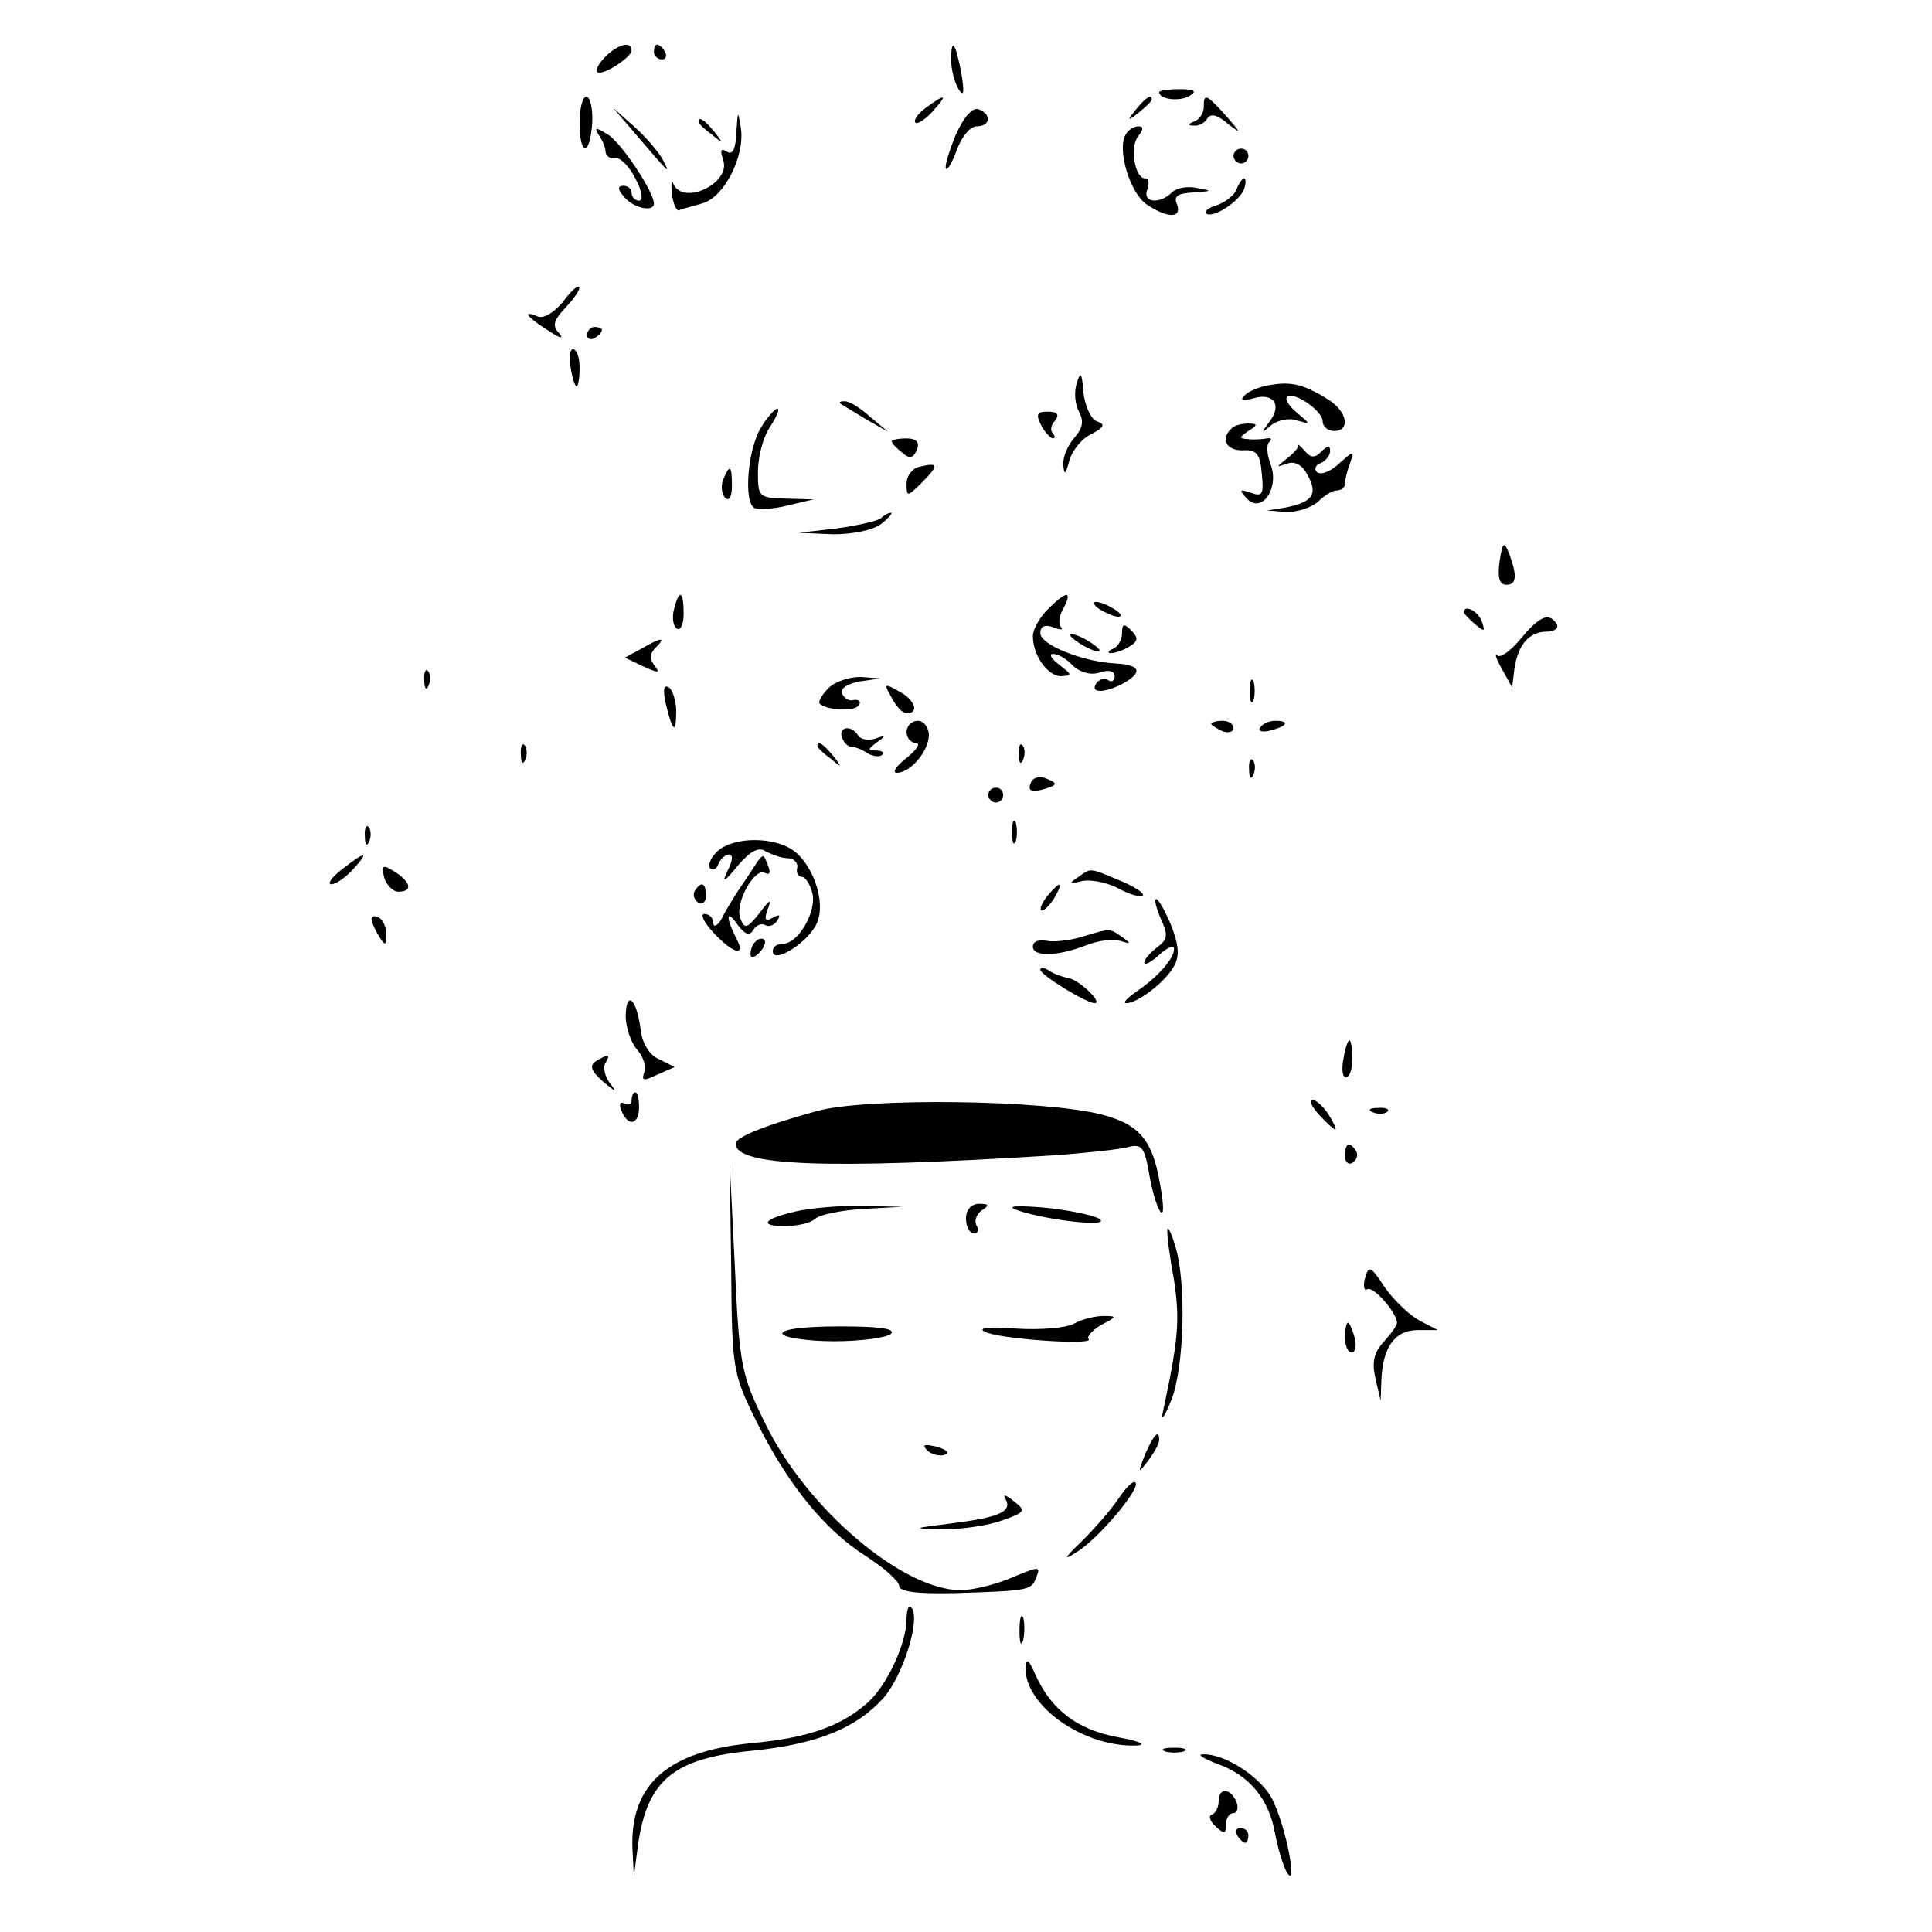 <?xml version="1.0" standalone="no"?>
<!DOCTYPE svg PUBLIC "-//W3C//DTD SVG 20010904//EN"
 "http://www.w3.org/TR/2001/REC-SVG-20010904/DTD/svg10.dtd">
<svg version="1.0" xmlns="http://www.w3.org/2000/svg"
 width="260pt" height="260pt" viewBox="0 0 260 260"
 preserveAspectRatio="xMidYMid meet">
<g transform="translate(0,260) scale(0.1,-0.1)"
fill="#000000" stroke="none">
<path d="M815 2524 c-9 -9 -14 -18 -11 -21 6 -6 46 20 46 29 0 13 -18 9 -35
-8z"/>
<path d="M880 2530 c0 -5 5 -10 11 -10 5 0 7 5 4 10 -3 6 -8 10 -11 10 -2 0
-4 -4 -4 -10z"/>
<path d="M1280 2519 c0 -13 5 -31 10 -39 7 -11 8 -5 4 20 -8 43 -14 51 -14 19z"/>
<path d="M1560 2476 c0 -10 28 -13 41 -5 10 6 7 9 -13 9 -16 0 -28 -2 -28 -4z"/>
<path d="M780 2435 c0 -46 14 -46 17 0 1 19 -3 35 -8 35 -5 0 -9 -16 -9 -35z"/>
<path d="M1246 2455 c-11 -8 -17 -17 -14 -20 2 -3 13 4 23 15 21 23 18 25 -9
5z"/>
<path d="M1529 2453 c-13 -16 -12 -17 4 -4 9 7 17 15 17 17 0 8 -8 3 -21 -13z"/>
<path d="M1620 2456 c0 -8 -6 -17 -12 -19 -10 -4 -10 -6 -1 -6 6 -1 15 4 18
10 5 7 14 4 28 -8 18 -14 17 -12 -2 10 -28 31 -31 32 -31 13z"/>
<path d="M1286 2418 c-9 -22 -15 -42 -13 -45 3 -2 9 10 15 26 6 17 18 31 26
31 19 0 21 16 3 23 -8 3 -20 -10 -31 -35z"/>
<path d="M855 2420 c47 -55 48 -56 37 -35 -6 11 -23 31 -39 45 l-28 25 30 -35z"/>
<path d="M991 2422 c-1 -23 -5 -31 -13 -26 -8 5 -9 2 -5 -11 12 -31 -54 -63
-67 -32 -2 6 -3 1 -2 -13 2 -14 6 -24 10 -23 3 2 17 5 30 9 30 7 59 64 53 102
-4 24 -4 24 -6 -6z"/>
<path d="M940 2436 c0 -2 8 -10 18 -17 15 -13 16 -12 3 4 -13 16 -21 21 -21
13z"/>
<path d="M806 2418 c5 -7 9 -17 9 -23 1 -5 6 -9 13 -8 6 2 19 -11 27 -27 9
-17 11 -30 5 -30 -5 0 -10 5 -10 10 0 6 -5 10 -11 10 -8 0 -8 -5 1 -15 12 -15
40 -21 40 -9 0 16 -44 82 -62 93 -16 10 -19 10 -12 -1z"/>
<path d="M1515 2419 c-12 -19 5 -78 28 -94 28 -19 48 -19 41 0 -5 11 1 15 22
16 26 2 26 2 5 6 -13 3 -28 0 -34 -6 -16 -16 -40 -14 -33 4 3 8 2 15 -3 15
-14 0 -21 43 -9 57 7 9 7 13 0 13 -6 0 -14 -5 -17 -11z"/>
<path d="M1660 2390 c0 -5 5 -10 10 -10 6 0 10 5 10 10 0 6 -4 10 -10 10 -5 0
-10 -4 -10 -10z"/>
<path d="M1664 2345 c-3 -8 -15 -17 -26 -21 -11 -3 -17 -8 -15 -11 8 -8 44 15
51 32 3 8 3 15 0 15 -2 0 -7 -7 -10 -15z"/>
<path d="M757 2193 c-11 -13 -25 -22 -33 -19 -22 9 -16 0 14 -19 15 -10 21
-12 15 -4 -10 10 -9 17 9 36 12 13 20 25 17 27 -2 2 -12 -7 -22 -21z"/>
<path d="M790 2149 c0 -5 5 -7 10 -4 6 3 10 8 10 11 0 2 -4 4 -10 4 -5 0 -10
-5 -10 -11z"/>
<path d="M768 2105 c2 -14 6 -25 8 -25 2 0 4 11 4 25 0 14 -4 25 -9 25 -4 0
-6 -11 -3 -25z"/>
<path d="M1449 2084 c-4 -12 -2 -29 3 -38 7 -13 5 -22 -6 -35 -9 -10 -16 -26
-15 -37 1 -14 3 -13 8 6 4 14 17 30 30 36 17 9 19 13 7 17 -8 3 -16 21 -18 39
-2 27 -4 29 -9 12z"/>
<path d="M1710 2082 c-14 -2 -29 -8 -35 -14 -7 -7 -3 -8 12 -4 27 8 39 -9 21
-32 -11 -15 -11 -16 3 -4 9 7 25 10 35 6 18 -5 18 -5 0 10 -11 9 -17 18 -14
22 9 8 48 -19 48 -33 0 -7 7 -13 15 -13 23 0 18 26 -7 42 -32 20 -49 25 -78
20z"/>
<path d="M1131 2057 c2 -2 18 -11 34 -21 l30 -17 -24 20 c-13 12 -28 21 -34
21 -6 0 -8 -1 -6 -3z"/>
<path d="M1025 2026 c-19 -29 -25 -104 -9 -110 6 -2 26 -1 45 4 l34 8 -37 1
c-37 1 -38 2 -38 36 0 20 7 47 16 60 9 14 14 25 10 25 -3 0 -13 -11 -21 -24z"/>
<path d="M1401 2028 c5 -10 13 -18 16 -18 3 0 3 3 0 7 -4 3 -3 11 3 17 6 8 3
12 -10 12 -15 0 -16 -4 -9 -18z"/>
<path d="M1657 2023 c-15 -14 -6 -30 16 -29 18 1 23 -5 25 -31 3 -28 1 -32
-15 -26 -15 5 -16 4 -5 -8 20 -21 44 14 32 46 -5 13 -6 26 -2 30 4 4 3 6 -3 5
-5 -1 -17 -2 -25 -1 -13 1 -13 2 0 11 13 8 13 10 -1 10 -9 0 -19 -3 -22 -7z"/>
<path d="M1200 2006 c0 -2 6 -9 14 -15 10 -9 15 -8 20 4 4 10 -1 15 -14 15
-11 0 -20 -2 -20 -4z"/>
<path d="M1747 2001 c2 -2 -5 -10 -15 -18 -15 -12 -15 -12 0 -7 11 4 21 -2 28
-16 14 -25 6 -36 -30 -43 l-25 -4 27 -2 c15 0 33 6 42 14 8 8 19 15 25 15 6 0
11 4 11 9 0 5 3 18 7 28 6 17 5 17 -15 -1 -12 -11 -25 -16 -30 -11 -4 4 -1 10
6 12 6 3 12 10 12 16 0 8 -3 8 -12 -1 -9 -9 -14 -8 -22 1 -6 7 -10 10 -9 8z"/>
<path d="M1238 1972 c-10 -2 -18 -12 -18 -23 0 -18 1 -18 21 2 23 23 22 27 -3
21z"/>
<path d="M973 1954 c-3 -8 -2 -19 3 -24 5 -5 9 1 9 16 0 28 -3 30 -12 8z"/>
<path d="M1186 1903 c-4 -4 -31 -10 -59 -14 l-52 -6 46 -2 c26 0 53 5 65 14
10 8 16 15 13 15 -3 0 -9 -3 -13 -7z"/>
<path d="M2018 1844 c-3 -21 0 -31 9 -31 14 0 15 12 4 42 -7 17 -9 16 -13 -11z"/>
<path d="M907 1780 c-3 -11 -1 -23 4 -26 5 -3 9 6 9 20 0 31 -6 34 -13 6z"/>
<path d="M1410 1780 c-11 -11 -20 -27 -20 -36 0 -26 20 -54 38 -54 15 1 15 2
-2 15 -11 8 -15 15 -9 15 7 0 19 -7 27 -16 10 -9 24 -13 36 -9 12 4 20 2 20
-5 0 -6 -4 -9 -9 -5 -5 3 -12 1 -16 -5 -8 -13 11 -13 36 0 27 15 24 25 -8 27
-45 2 -103 25 -103 41 0 9 6 12 17 8 10 -4 14 -4 11 0 -4 4 -3 15 3 25 13 25
4 24 -21 -1z"/>
<path d="M1480 1780 c8 -5 20 -10 25 -10 6 0 3 5 -5 10 -8 5 -19 10 -25 10 -5
0 -3 -5 5 -10z"/>
<path d="M1970 1776 c0 -2 7 -9 15 -16 13 -11 14 -10 9 4 -5 14 -24 23 -24 12z"/>
<path d="M2047 1741 c-14 -17 -28 -27 -32 -23 -4 4 -2 -4 6 -18 l14 -25 3 25
c5 33 20 50 44 50 10 0 16 5 13 10 -10 16 -22 12 -48 -19z"/>
<path d="M1510 1748 c0 -9 -6 -19 -12 -21 -7 -3 -8 -6 -3 -6 6 0 17 4 25 9 12
7 12 12 2 22 -9 9 -12 9 -12 -4z"/>
<path d="M1440 1746 c0 -3 9 -10 20 -16 11 -6 20 -8 20 -6 0 3 -9 10 -20 16
-11 6 -20 8 -20 6z"/>
<path d="M863 1727 l-22 -12 25 -12 c20 -9 23 -9 15 1 -7 9 -7 16 1 24 15 15
9 15 -19 -1z"/>
<path d="M571 1684 c0 -11 3 -14 6 -6 3 7 2 16 -1 19 -3 4 -6 -2 -5 -13z"/>
<path d="M1115 1674 c-9 -9 -14 -18 -12 -21 10 -9 47 -11 53 -2 3 5 0 8 -7 7
-6 -2 -13 2 -16 9 -2 7 8 13 24 16 l28 4 -27 2 c-15 0 -34 -6 -43 -15z"/>
<path d="M1682 1670 c0 -14 2 -19 5 -12 2 6 2 18 0 25 -3 6 -5 1 -5 -13z"/>
<path d="M896 1653 c9 -38 14 -42 14 -10 0 14 -5 29 -10 32 -7 4 -8 -3 -4 -22z"/>
<path d="M1200 1661 c6 -12 15 -21 20 -21 18 0 11 19 -11 30 -19 11 -20 10 -9
-9z"/>
<path d="M1220 1615 c0 -8 6 -15 13 -15 6 0 1 -9 -13 -20 -14 -11 -20 -20 -13
-20 18 0 43 29 43 51 0 10 -7 19 -15 19 -8 0 -15 -7 -15 -15z"/>
<path d="M1630 1626 c0 -2 7 -6 15 -10 8 -3 15 -1 15 4 0 6 -7 10 -15 10 -8 0
-15 -2 -15 -4z"/>
<path d="M1696 1621 c-4 -5 3 -7 14 -4 23 6 26 13 6 13 -8 0 -17 -4 -20 -9z"/>
<path d="M1133 1608 c2 -7 8 -13 13 -13 5 0 15 -4 22 -9 7 -4 16 -5 19 -2 4 3
0 6 -8 6 -12 0 -11 2 1 11 13 9 12 10 -2 5 -10 -3 -20 -1 -23 4 -9 15 -27 12
-22 -2z"/>
<path d="M701 1584 c0 -11 3 -14 6 -6 3 7 2 16 -1 19 -3 4 -6 -2 -5 -13z"/>
<path d="M1100 1596 c0 -2 8 -10 18 -17 15 -13 16 -12 3 4 -13 16 -21 21 -21
13z"/>
<path d="M1371 1584 c0 -11 3 -14 6 -6 3 7 2 16 -1 19 -3 4 -6 -2 -5 -13z"/>
<path d="M1681 1564 c0 -11 3 -14 6 -6 3 7 2 16 -1 19 -3 4 -6 -2 -5 -13z"/>
<path d="M1387 1546 c-4 -10 1 -12 14 -9 23 6 24 9 5 16 -8 3 -17 0 -19 -7z"/>
<path d="M1330 1530 c0 -5 5 -10 10 -10 6 0 10 5 10 10 0 6 -4 10 -10 10 -5 0
-10 -4 -10 -10z"/>
<path d="M1362 1480 c0 -14 2 -19 5 -12 2 6 2 18 0 25 -3 6 -5 1 -5 -13z"/>
<path d="M491 1474 c0 -11 3 -14 6 -6 3 7 2 16 -1 19 -3 4 -6 -2 -5 -13z"/>
<path d="M965 1454 c-9 -9 -13 -19 -9 -23 4 -3 9 0 11 7 3 6 9 12 14 12 6 0 5
-9 -2 -22 -8 -17 -4 -15 13 6 18 21 29 27 39 20 8 -4 21 -9 29 -9 8 0 14 -6
13 -12 -2 -7 1 -13 6 -13 5 0 11 -10 14 -21 7 -25 -19 -69 -39 -69 -8 0 -14
-4 -14 -10 0 -18 47 11 59 37 14 30 -7 86 -37 102 -30 16 -78 13 -97 -5z"/>
<path d="M460 1430 c-14 -11 -20 -20 -14 -20 6 0 19 9 29 20 23 25 17 25 -15
0z"/>
<path d="M1004 1417 c-12 -17 -27 -41 -32 -52 -6 -11 -12 -14 -12 -7 0 6 -5
12 -12 12 -6 0 -1 -11 12 -25 28 -30 45 -33 30 -6 -14 28 -12 38 3 16 10 -13
16 -15 21 -6 4 6 11 9 16 6 5 -3 12 0 16 6 5 8 3 9 -6 4 -10 -6 -12 -3 -7 11
6 15 3 14 -11 -5 -17 -21 -20 -22 -26 -6 -7 20 20 69 34 60 6 -3 7 1 4 9 -8
20 -5 21 -30 -17z"/>
<path d="M517 1419 c3 -10 12 -19 19 -19 20 0 17 13 -5 27 -16 10 -18 9 -14
-8z"/>
<path d="M1450 1419 c-12 -8 -11 -9 5 -5 11 3 33 -1 49 -9 16 -9 31 -13 34
-10 3 2 -11 12 -31 20 -43 18 -38 17 -57 4z"/>
<path d="M935 1401 c-3 -5 -1 -12 5 -16 5 -3 10 1 10 9 0 18 -6 21 -15 7z"/>
<path d="M1410 1395 c-7 -9 -11 -17 -9 -20 3 -2 10 5 17 15 14 24 10 26 -8 5z"/>
<path d="M1562 1364 c10 -22 10 -28 -5 -39 -9 -7 -17 -16 -17 -20 0 -5 9 0 20
10 11 10 20 14 20 8 0 -13 -21 -37 -50 -57 -13 -9 -20 -16 -14 -16 15 0 53 29
64 50 8 14 6 29 -4 55 -8 19 -17 35 -20 35 -3 0 0 -12 6 -26z"/>
<path d="M500 1363 c0 -4 5 -15 10 -23 8 -13 10 -13 10 2 0 9 -4 20 -10 23 -5
3 -10 3 -10 -2z"/>
<path d="M1455 1339 c-16 -5 -38 -7 -47 -5 -10 2 -18 -1 -18 -8 0 -14 34 -13
72 2 15 6 36 9 45 6 15 -5 16 -4 3 5 -17 12 -15 12 -55 0z"/>
<path d="M1017 1333 c-4 -3 -7 -11 -7 -17 0 -6 5 -5 12 2 6 6 9 14 7 17 -3 3
-9 2 -12 -2z"/>
<path d="M1400 1295 c0 -7 62 -45 73 -45 12 0 -21 32 -36 34 -6 1 -18 5 -24 9
-7 5 -13 6 -13 2z"/>
<path d="M842 1233 c0 -15 7 -36 15 -45 9 -10 13 -24 10 -31 -4 -12 -1 -12 18
-3 l23 10 -22 11 c-13 6 -22 22 -24 40 -5 40 -19 54 -20 18z"/>
<path d="M1808 1175 c-3 -14 -1 -25 3 -25 5 0 9 11 9 25 0 14 -2 25 -4 25 -2
0 -6 -11 -8 -25z"/>
<path d="M802 1172 c-9 -6 -7 -13 10 -28 17 -14 19 -15 9 -2 -7 9 -10 22 -6
28 7 12 4 12 -13 2z"/>
<path d="M850 1119 c0 -5 -4 -7 -10 -4 -6 3 -7 -1 -4 -9 9 -23 24 -20 24 4 0
11 -2 20 -5 20 -3 0 -5 -5 -5 -11z"/>
<path d="M1100 1105 c-69 -19 -110 -35 -110 -44 0 -30 119 -35 425 -16 44 3
90 8 102 11 19 5 23 1 29 -33 9 -53 25 -78 17 -28 -10 69 -27 91 -80 105 -77
20 -317 23 -383 5z"/>
<path d="M1775 1100 c10 -11 20 -20 22 -20 2 0 -2 9 -9 20 -7 11 -17 20 -22
20 -5 0 -1 -9 9 -20z"/>
<path d="M1848 1103 c7 -3 16 -2 19 1 4 3 -2 6 -13 5 -11 0 -14 -3 -6 -6z"/>
<path d="M1810 1044 c0 -8 5 -12 10 -9 6 4 8 11 5 16 -9 14 -15 11 -15 -7z"/>
<path d="M984 894 c1 -136 2 -142 33 -205 43 -87 93 -148 148 -183 25 -16 45
-34 45 -40 0 -8 23 -11 73 -10 101 3 105 4 111 20 7 17 6 17 -37 -1 -20 -8
-49 -15 -64 -15 -78 0 -207 109 -263 224 -32 65 -35 77 -41 210 l-7 141 2
-141z"/>
<path d="M1072 970 c-44 -10 -52 -20 -16 -20 17 0 34 4 40 9 5 6 34 12 64 14
l55 3 -55 1 c-30 1 -70 -3 -88 -7z"/>
<path d="M1300 960 c0 -11 5 -20 11 -20 5 0 7 5 3 11 -3 6 0 15 7 20 11 7 10
9 -3 9 -11 0 -18 -8 -18 -20z"/>
<path d="M1370 971 c42 -14 128 -23 109 -11 -9 5 -43 12 -75 15 -39 3 -51 2
-34 -4z"/>
<path d="M1571 945 c-1 -5 3 -36 9 -68 8 -54 6 -79 -15 -177 -3 -14 2 -7 11
15 18 44 21 162 5 210 -5 17 -10 26 -10 20z"/>
<path d="M1837 880 c-3 -11 -1 -18 3 -15 8 5 40 -32 40 -45 0 -4 -8 -15 -18
-26 -13 -14 -16 -27 -11 -49 l7 -30 1 28 c2 44 18 67 49 67 l27 0 -25 13 c-13
7 -34 27 -46 44 -19 29 -22 31 -27 13z"/>
<path d="M1446 819 c-10 -6 -45 -9 -78 -7 -36 3 -53 1 -43 -4 17 -10 149 -19
140 -10 -3 3 5 12 17 19 21 11 22 12 3 12 -11 0 -28 -4 -39 -10z"/>
<path d="M1053 805 c2 -5 33 -10 70 -10 36 0 71 5 76 10 7 7 -16 10 -69 10
-49 0 -79 -4 -77 -10z"/>
<path d="M1810 800 c0 -11 4 -20 9 -20 5 0 7 9 4 20 -3 11 -7 20 -9 20 -2 0
-4 -9 -4 -20z"/>
<path d="M1541 643 c-10 -26 -10 -27 4 -9 8 11 15 23 15 28 0 15 -7 8 -19 -19z"/>
<path d="M1248 648 c5 -5 16 -8 23 -6 8 3 3 7 -10 11 -17 4 -21 3 -13 -5z"/>
<path d="M1505 583 c-10 -15 -32 -40 -49 -57 -25 -24 -26 -27 -6 -14 29 18 86
86 78 93 -3 3 -13 -7 -23 -22z"/>
<path d="M1353 583 c10 -17 -8 -25 -72 -33 -55 -7 -55 -7 -11 -8 25 0 60 5 79
12 31 11 32 13 15 26 -10 8 -15 10 -11 3z"/>
<path d="M1220 421 c0 -33 -27 -90 -52 -112 -37 -33 -82 -48 -158 -55 -111
-11 -161 -55 -159 -139 l2 -40 6 45 c13 85 48 114 154 124 87 9 139 30 176 71
27 31 51 109 37 122 -3 4 -6 -4 -6 -16z"/>
<path d="M1372 405 c0 -16 2 -22 5 -12 2 9 2 23 0 30 -3 6 -5 -1 -5 -18z"/>
<path d="M1380 356 c-1 -52 79 -108 150 -105 14 1 3 6 -25 11 -55 10 -90 37
-111 83 -9 21 -13 25 -14 11z"/>
<path d="M1568 243 c6 -2 18 -2 25 0 6 3 1 5 -13 5 -14 0 -19 -2 -12 -5z"/>
<path d="M1639 226 c42 -15 69 -47 77 -94 4 -20 11 -44 16 -52 15 -24 -1 60
-19 97 -14 30 -65 64 -95 62 -7 0 2 -6 21 -13z"/>
<path d="M1640 176 c0 -8 -4 -16 -9 -18 -5 -1 -3 -9 5 -16 12 -11 14 -10 14 3
0 8 4 15 10 15 5 0 7 7 4 15 -8 19 -24 20 -24 1z"/>
<path d="M1665 130 c3 -5 8 -10 11 -10 2 0 4 5 4 10 0 6 -5 10 -11 10 -5 0 -7
-4 -4 -10z"/>
</g>
</svg>

